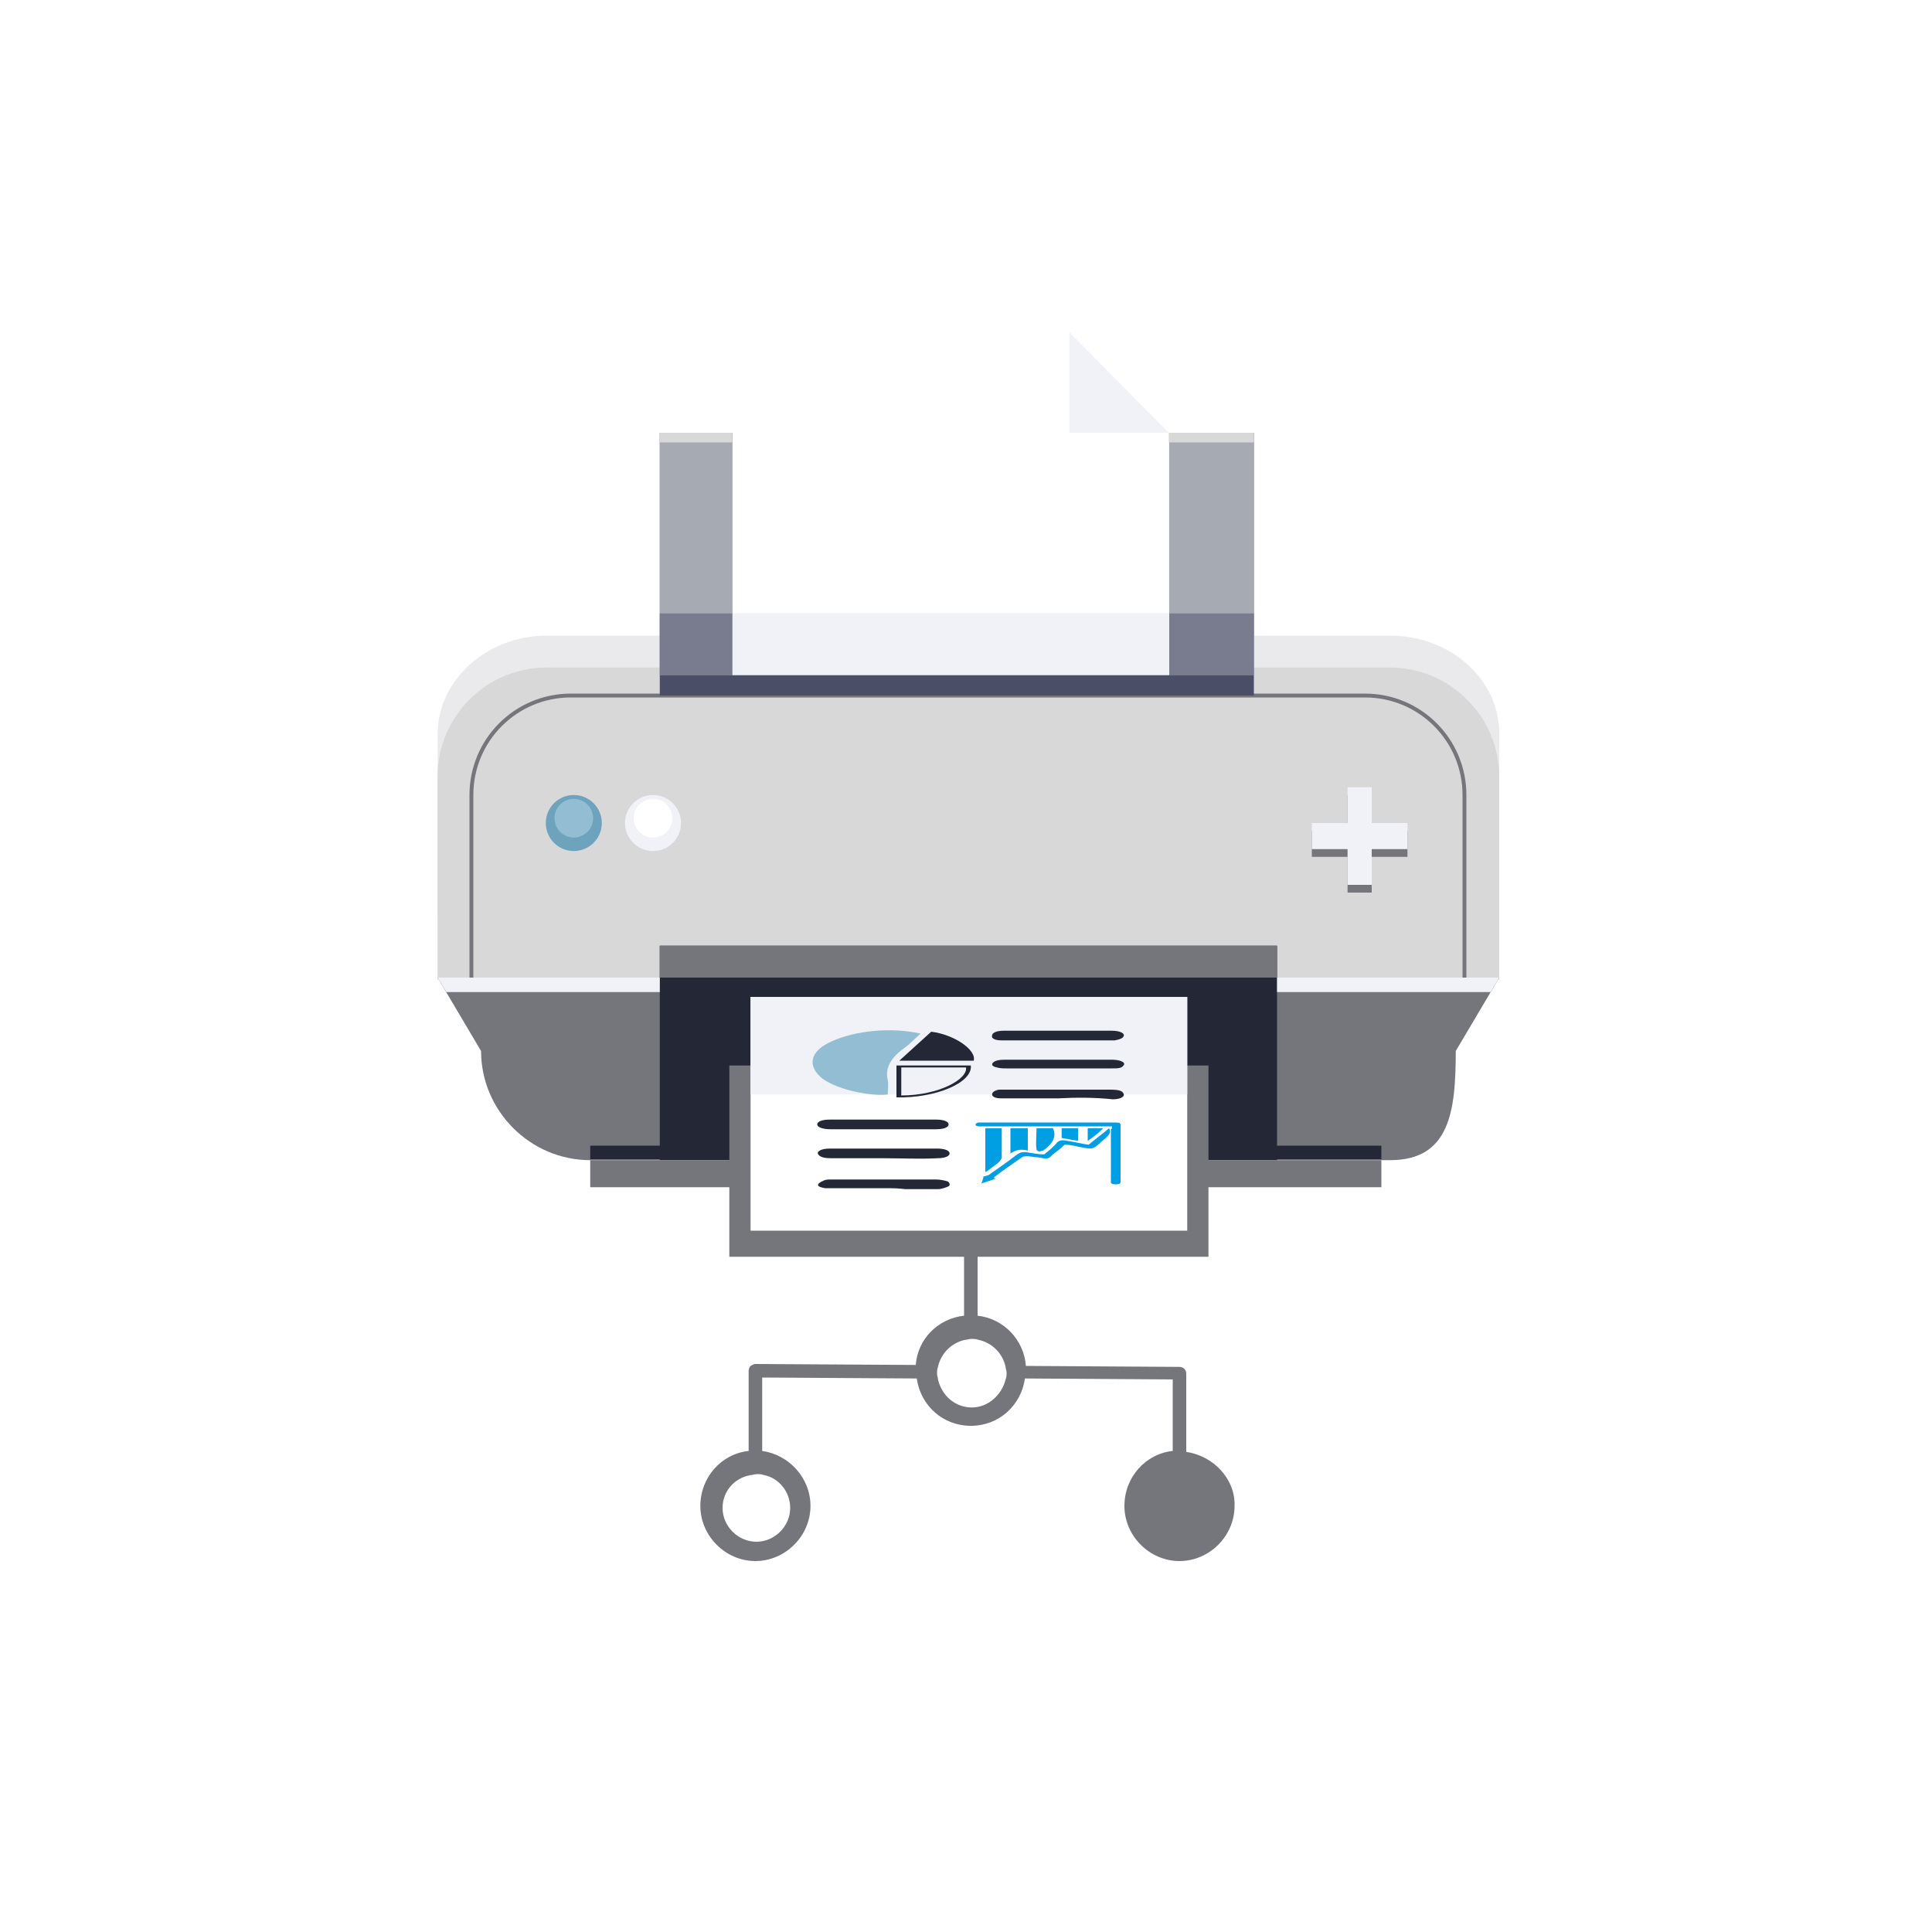 <?xml version="1.0" encoding="utf-8"?>
<!-- Generator: Adobe Illustrator 27.2.0, SVG Export Plug-In . SVG Version: 6.00 Build 0)  -->
<!DOCTYPE svg PUBLIC "-//W3C//DTD SVG 1.1//EN" "http://www.w3.org/Graphics/SVG/1.1/DTD/svg11.dtd">
<svg version="1.1" id="Calque_1" xmlns:x="http://ns.adobe.com/Extensibility/1.0/" xmlns:i="http://ns.adobe.com/AdobeIllustrator/10.0/" xmlns:graph="http://ns.adobe.com/Graphs/1.0/"
	 xmlns="http://www.w3.org/2000/svg" xmlns:xlink="http://www.w3.org/1999/xlink" x="0px" y="0px" viewBox="0 0 200 200"
	 style="enable-background:new 0 0 200 200;" xml:space="preserve">
<style type="text/css">
	.Ombre_x0020_portée{fill:none;}
	.Lueur_x0020_externe_x0020_5 pt{fill:none;}
	.Néon_x0020_bleu{fill:none;stroke:#8AACDA;stroke-width:7;stroke-linecap:round;stroke-linejoin:round;}
	.Ton_x0020_clair_x0020_chrome{fill:url(#SVGID_1_);stroke:#FFFFFF;stroke-width:0.363;stroke-miterlimit:1;}
	.Swing_GS{fill:#FFDD00;}
	.Alysse_GS{fill:#A6D0E4;}
	.print0{fill:#75757C;}
	.print1{fill:#EAEAEC;}
	.print2{fill:#D8D8D8;}
	.print3{fill:none;stroke:#75757C;stroke-width:0.4;stroke-miterlimit:10;}
	.print4{fill:#6DA3BC;}
	.print5{fill:#93BDD3;}
	.print6{fill:#F0F2F7;}
	.print7{fill:#FFFFFF;}
	.print8{fill:#232736;}
	.print9{fill:#A6AAB3;}
	.print10{fill:#787C8E;}
	.print11{fill:#4A4E67;}
	.print12{fill-rule:evenodd;clip-rule:evenodd;fill:#D8D8D8;}
	.print13{fill:#009EE2;}
</style>
<linearGradient id="SVGID_1_" gradientUnits="userSpaceOnUse" x1="0" y1="0" x2="6.123234e-17" y2="-1">
	<stop  offset="0" style="stop-color:#656565"/>
	<stop  offset="0.618" style="stop-color:#1B1B1B"/>
	<stop  offset="0.629" style="stop-color:#545454"/>
	<stop  offset="0.983" style="stop-color:#3E3E3E"/>
</linearGradient>
<g>
	<path class="print0" d="M122.8,150.3v-8.1c0-0.4-0.3-0.7-0.7-0.7l-15.9-0.1c-0.2-2.7-2.3-4.9-5-5.2v-13.3c0-0.4-0.3-0.7-0.7-0.7
		s-0.7,0.3-0.7,0.7v13.3c-2.7,0.3-4.8,2.4-5,5.1l-16.6-0.1c-0.2,0-0.3,0.1-0.5,0.2c-0.1,0.1-0.2,0.3-0.2,0.5v8.3
		c-2.8,0.3-5,2.7-5,5.7c0,3.1,2.6,5.7,5.7,5.7c3.1,0,5.7-2.6,5.7-5.7c0-2.9-2.2-5.3-5-5.7v-7.6l16,0.1c0.4,2.8,2.7,4.9,5.6,4.9
		c2.9,0,5.2-2.1,5.6-4.9l15.3,0.1v7.4c-2.8,0.3-5,2.7-5,5.7c0,3.1,2.6,5.7,5.7,5.7c3.1,0,5.7-2.6,5.7-5.7
		C127.9,153.1,125.6,150.7,122.8,150.3z M81.8,156.1c0,1.9-1.6,3.5-3.5,3.5c-1.9,0-3.5-1.6-3.5-3.5c0-1.7,1.2-3.1,2.9-3.4
		c0.2,0,0.4-0.1,0.7-0.1c0.2,0,0.4,0,0.7,0.1C80.6,153,81.8,154.4,81.8,156.1z M100.6,145.7c-1.7,0-3.1-1.2-3.5-2.9
		c0-0.2-0.1-0.4-0.1-0.6c0-0.2,0-0.4,0.1-0.7c0.3-1.4,1.4-2.5,2.8-2.8c0.2,0,0.4-0.1,0.7-0.1c0.2,0,0.4,0,0.7,0.1
		c1.4,0.3,2.5,1.4,2.8,2.8c0,0.2,0.1,0.4,0.1,0.6c0,0.2,0,0.5-0.1,0.7C103.7,144.4,102.3,145.7,100.6,145.7z"/>
	<g>
		<g>
			<g>
				<path class="print1" d="M56.6,65.8h87.3c6.2,0,11.3,4.5,11.3,10.1v18.8L45.3,95V76C45.3,70.4,50.4,65.8,56.6,65.8z"/>
				<path class="print2" d="M56.6,69.1h87.3c6.2,0,11.3,5.1,11.3,11.3v21H45.3v-21C45.3,74.1,50.4,69.1,56.6,69.1z"/>
				<path class="print3" d="M59.1,72h82.2c5.7,0,10.3,4.6,10.3,10.3v19.9H48.8V82.3C48.8,76.6,53.4,72,59.1,72z"/>
				<path class="print0" d="M143.9,120.1H61.1c-6.2,0-11.3-5.1-11.3-11.3l-4.5-7.6h109.9l-4.5,7.6C150.7,115,150.1,120.1,143.9,120.1z"
					/>
				<g>
					<g>
						<circle class="print4" cx="59.4" cy="85.2" r="2.9"/>
					</g>
					<g>
						<circle class="print5" cx="59.4" cy="84.7" r="2"/>
					</g>
					<g>
						<circle class="print6" cx="67.6" cy="85.2" r="2.9"/>
					</g>
					<g>
						<circle class="print7" cx="67.6" cy="84.7" r="2"/>
					</g>
				</g>
				<rect x="68.3" y="97.9" class="print8" width="63.9" height="22.2"/>
				<rect x="68.3" y="44.8" class="print0" width="61.5" height="25.1"/>
				<rect x="68.3" y="44.8" class="print9" width="61.5" height="25.1"/>
				<rect x="68.3" y="63.5" class="print10" width="61.5" height="6.4"/>
				
					<rect x="75.8" y="34.4" transform="matrix(-1 -1.224647e-16 1.224647e-16 -1 196.83 104.302)" class="print7" width="45.2" height="35.4"/>
				
					<rect x="75.8" y="63.5" transform="matrix(-1 -1.224647e-16 1.224647e-16 -1 196.83 133.38)" class="print6" width="45.2" height="6.4"/>
				<g>
					<path class="print0" d="M139.5,92.4v-3.7h-3.7V86h3.7v-3.7h2.5V86h3.7v2.7H142v3.7H139.5z"/>
				</g>
				<g>
					<path class="print6" d="M139.5,91.6v-3.7h-3.7v-2.7h3.7v-3.7h2.5v3.7h3.7v2.7H142v3.7H139.5z"/>
				</g>
				<rect x="61.1" y="120.1" class="print0" width="81.9" height="2.8"/>
				<rect x="61.1" y="118.6" class="print8" width="81.9" height="1.4"/>
				<g>
					<rect x="75.5" y="110.3" class="print0" width="49.6" height="19.8"/>
					<rect x="77.7" y="103.2" class="print7" width="45.2" height="24.2"/>
				</g>
				<rect x="77.7" y="103.2" class="print6" width="45.2" height="10.1"/>
				<polygon class="print6" points="45.3,101.2 46.2,102.7 68.3,102.7 68.3,101.2 				"/>
				<polygon class="print6" points="155.2,101.2 154.3,102.7 132.2,102.7 132.2,101.2 				"/>
				<rect x="68.3" y="97.9" class="print0" width="63.9" height="3.3"/>
				<polygon class="print6" points="110.7,44.8 121,44.8 110.7,34.4 				"/>
			</g>
			<rect x="68.3" y="69.9" class="print11" width="61.5" height="2.1"/>
			<rect x="68.3" y="44.8" class="print12" width="7.5" height="1"/>
			<rect x="121" y="44.8" class="print12" width="8.8" height="1"/>
		</g>
		<g>
			<path class="print5" d="M95.3,107c-0.6,0.5-1,1-1.7,1.5c-1.4,1-2,2.1-1.7,3.3c0.1,0.5,0,1,0,1.5c-1.6,0.2-5-0.4-6.7-1.6
				c-1.7-1.3-1.4-2.9,0.9-3.9C88.5,106.7,92.2,106.3,95.3,107z"/>
			<path class="print8" d="M93.1,109.8c1.1-1,2.2-2,3.3-3c2.4,0.3,4.7,1.9,4.4,3C98.3,109.8,95.8,109.8,93.1,109.8z"/>
			<path class="print8" d="M91.5,119.9c-1.8,0-3.7,0-5.5,0c-0.6,0-1.1-0.1-1.3-0.4c-0.2-0.3,0.3-0.6,1.2-0.6c1.1,0,2.2,0,3.3,0
				c2.6,0,5.2,0,7.8,0c0.8,0,1.3,0.2,1.3,0.5c0,0.3-0.5,0.5-1.3,0.5C95.2,120,93.4,119.9,91.5,119.9z"/>
			<path class="print8" d="M91.5,123c-1.8,0-3.5,0-5.3,0c-0.3,0-0.5,0-0.8,0c-0.5-0.1-0.8-0.2-0.7-0.4c0.1-0.2,0.4-0.3,0.6-0.4
				c0.2-0.1,0.5-0.1,0.8-0.1c3.6,0,7.2,0,10.8,0c0.4,0,0.9,0.1,1.2,0.2c0.2,0.1,0.3,0.4,0.1,0.5c-0.2,0.1-0.7,0.3-1.1,0.3
				c-1.1,0-2.3,0-3.4,0C93,123,92.3,123,91.5,123z"/>
			<path class="print8" d="M109.5,106.7c1.9,0,3.7,0,5.6,0c0.9,0,1.4,0.3,1.2,0.6c-0.1,0.2-0.4,0.3-0.9,0.4c-0.4,0-0.8,0-1.2,0
				c-3.3,0-6.5,0-9.8,0c-0.2,0-0.5,0-0.7,0c-0.7,0-1.1-0.2-1-0.5c0-0.3,0.5-0.5,1.2-0.5c1.6,0,3.3,0,4.9,0
				C108.9,106.7,109.2,106.7,109.5,106.7z"/>
			<path class="print8" d="M109.5,109.7c1.9,0,3.7,0,5.6,0c0.9,0,1.5,0.3,1.2,0.6c-0.2,0.3-0.6,0.3-1.2,0.3c-1.3,0-2.7,0-4,0
				c-2.3,0-4.6,0-6.9,0c-0.3,0-0.7,0-1-0.1c-0.5-0.1-0.6-0.3-0.4-0.5c0.2-0.2,0.6-0.3,1.2-0.3C105.7,109.7,107.6,109.7,109.5,109.7z
				"/>
			<path class="print8" d="M109.6,113.7c-1.8,0-3.5,0-5.3,0c-0.2,0-0.5,0-0.7,0c-0.6,0-0.9-0.2-0.9-0.4c0-0.2,0.2-0.4,0.7-0.5
				c0.2,0,0.4,0,0.6,0c3.7,0,7.4,0,11,0c0.7,0,1.2,0.1,1.3,0.4c0.2,0.3-0.3,0.6-1.1,0.6C113.3,113.6,111.4,113.6,109.6,113.7
				C109.6,113.6,109.6,113.6,109.6,113.7z"/>
			<path class="print8" d="M91.5,116.9c-1.8,0-3.6,0-5.5,0c-0.8,0-1.4-0.2-1.4-0.5c0-0.3,0.5-0.5,1.3-0.5c3.7,0,7.4,0,11,0
				c0.8,0,1.3,0.2,1.3,0.5c0,0.3-0.5,0.5-1.3,0.5C95.2,116.9,93.4,116.9,91.5,116.9z"/>
			<path class="print13" d="M115.1,116.6c-0.4,0-0.6,0-0.9,0c-4.1,0-8.1,0-12.2,0c-0.2,0-0.5,0-0.7,0c-0.1,0-0.4-0.1-0.3-0.2
				c0-0.1,0.2-0.2,0.3-0.2c0.1,0,0.4,0,0.6,0c4.4,0,8.8,0,13.2,0c0.9,0,0.9,0,0.9,0.4c0,1.9,0,3.7,0,5.6c0,0,0,0,0,0
				c0,0.2,0.1,0.4-0.5,0.4c-0.6,0-0.5-0.2-0.5-0.4c0-1.8,0-3.5,0-5.3C115.1,116.9,115.1,116.8,115.1,116.6z"/>
			<path class="print13" d="M102,121.3c0-1.5,0-3,0-4.5c0.5,0,1.1,0,1.7,0c0,0.1,0,0.2,0,0.3c0,0.9,0,1.8,0,2.7c0,0.2-0.2,0.4-0.4,0.6
				c-0.4,0.3-0.8,0.6-1.2,0.9C102,121.3,102,121.3,102,121.3z"/>
			<path class="print13" d="M114.8,116.8c0.4,0.6-0.4,1-0.9,1.5c-0.8,0.7-0.8,0.7-2.3,0.4c-0.4-0.1-0.9-0.2-1.4-0.2
				c-0.4,0.4-0.8,0.7-1.2,1c-0.5,0.5-0.5,0.5-1.6,0.3c-0.3,0-0.7-0.1-1-0.1c-0.2,0-0.5,0-0.6,0.1c-1,0.7-1.9,1.3-2.8,2
				c-0.1,0.1-0.1,0.1-0.1,0.2c0.1,0,0.1,0,0.2,0c-0.5,0.2-0.9,0.3-1.5,0.5c0.1-0.3,0.2-0.5,0.2-0.7c0.3-0.1,0.5-0.1,0.6-0.2
				c1-0.7,2-1.4,2.9-2.1c0.3-0.2,0.6-0.3,1.1-0.2c0.6,0.1,1.1,0.2,1.7,0.2c0.5-0.4,1-0.8,1.3-1.2c0.3-0.3,0.6-0.3,1.1-0.2
				c0.7,0.1,1.4,0.3,2.2,0.4C113.4,117.9,114.1,117.4,114.8,116.8z"/>
			<path class="print8" d="M100.5,110.3c0.2,1.8-3.7,3.4-7.7,3.3c0-1.1,0-2.2,0-3.3C95.4,110.3,98,110.3,100.5,110.3z M93.3,113.4
				c3.9,0,6.9-1.7,6.7-2.9c-2.2,0-4.5,0-6.7,0C93.3,111.5,93.3,112.5,93.3,113.4z"/>
			<path class="print13" d="M106.4,119.1c-0.9-0.2-1.3,0-1.8,0.3c0-0.4,0-0.9,0-1.3c0-0.4,0-0.9,0-1.3c0.6,0,1.2,0,1.8,0
				C106.4,117.6,106.4,118.3,106.4,119.1z"/>
			<path class="print13" d="M107.3,116.8c0.6,0,1.2,0,1.7,0c0.4,0.8,0,1.6-1,2.3c-0.1,0-0.3,0.1-0.4,0.1c-0.1,0-0.3-0.1-0.3-0.2
				C107.2,118.3,107.3,117.6,107.3,116.8z"/>
			<path class="print13" d="M109.9,116.8c0.6,0,1.2,0,1.7,0c0,0.4,0,0.8,0,1.3c-0.6-0.1-1.2-0.2-1.7-0.3
				C109.9,117.5,109.9,117.2,109.9,116.8z"/>
			<path class="print13" d="M112.6,118.1c0-0.4,0-0.9,0-1.3c0.5,0,1,0,1.6,0C113.7,117.3,113.2,117.7,112.6,118.1
				C112.6,118.1,112.6,118.1,112.6,118.1z"/>
		</g>
	</g>
</g>
</svg>
